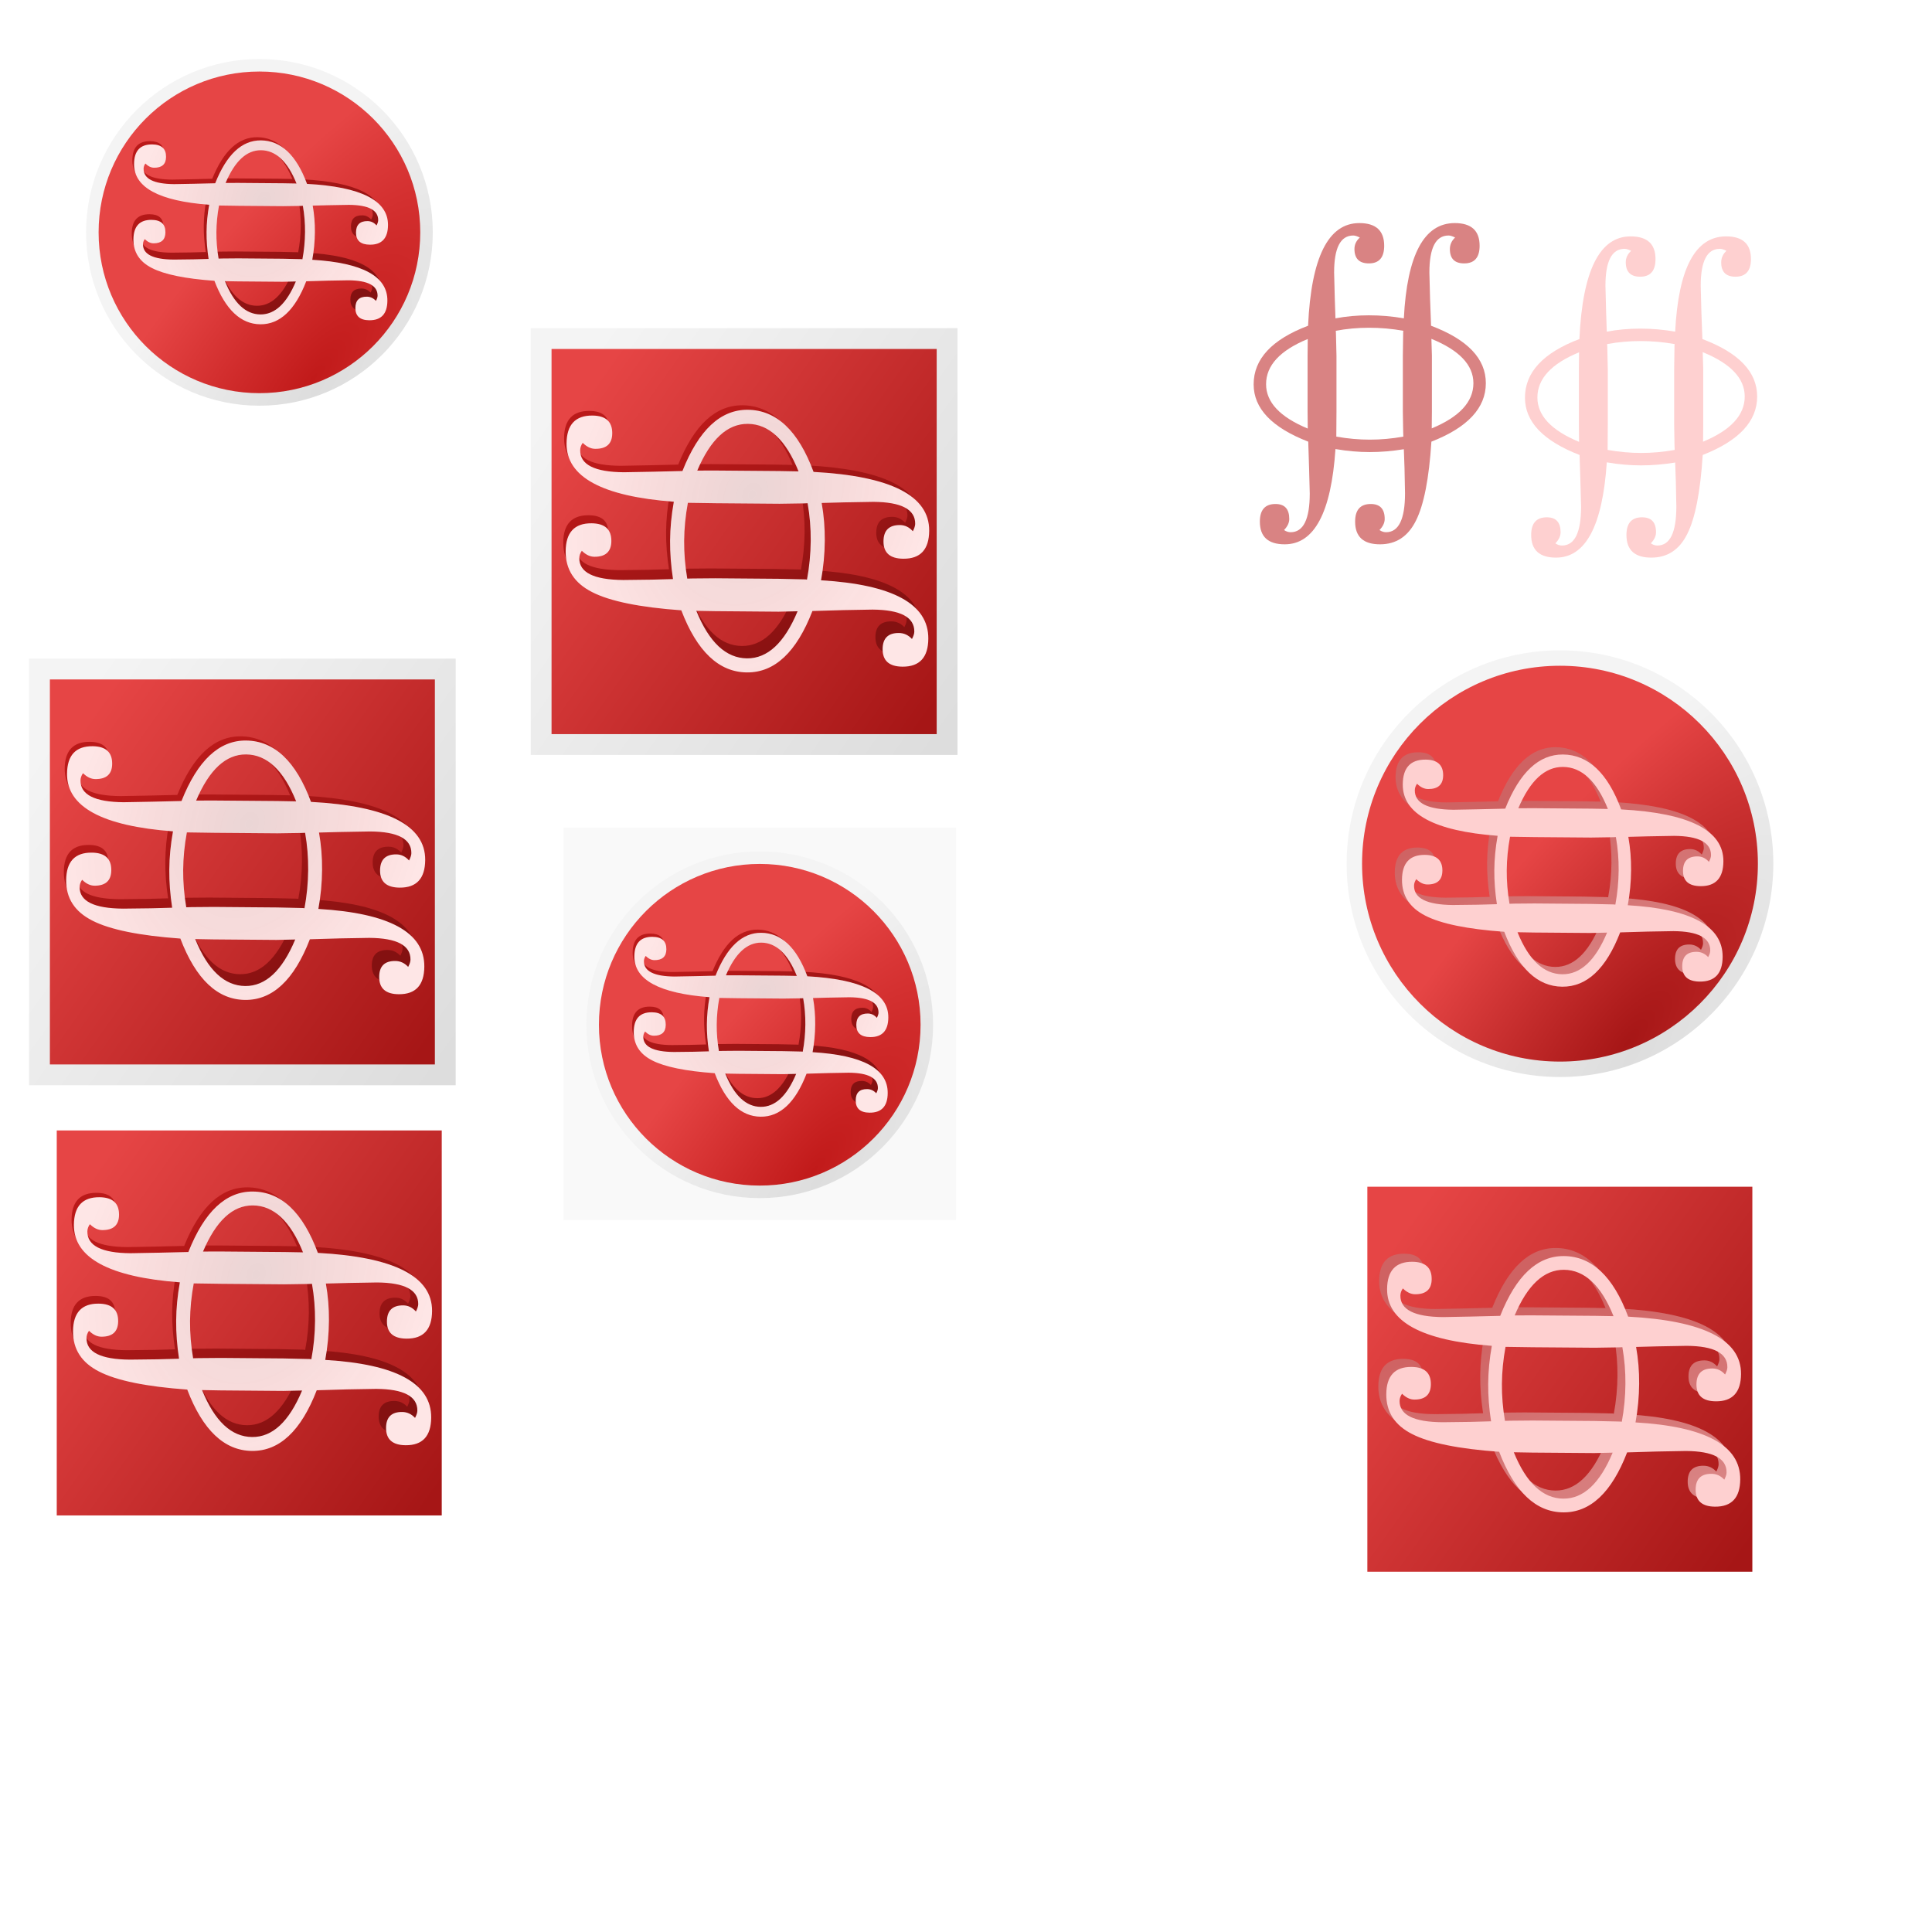 <?xml version="1.0" encoding="UTF-8" standalone="no"?>
<!-- Created with Inkscape (http://www.inkscape.org/) -->

<svg
   xmlns:dc="http://purl.org/dc/elements/1.1/"
   xmlns:cc="http://creativecommons.org/ns#"
   xmlns:rdf="http://www.w3.org/1999/02/22-rdf-syntax-ns#"
   xmlns:svg="http://www.w3.org/2000/svg"
   xmlns="http://www.w3.org/2000/svg"
   xmlns:xlink="http://www.w3.org/1999/xlink"
   xmlns:sodipodi="http://sodipodi.sourceforge.net/DTD/sodipodi-0.dtd"
   xmlns:inkscape="http://www.inkscape.org/namespaces/inkscape"
   width="300mm"
   height="300mm"
   viewBox="0 0 1062.992 1062.992"
   id="svg2"
   version="1.1"
   inkscape:version="0.91 r13725"
   sodipodi:docname="icons.svg">
  <defs
     id="defs4">
    <linearGradient
       id="linearGradient4459"
       inkscape:collect="always">
      <stop
         id="stop4461"
         offset="0"
         style="stop-color:#c11a1a;stop-opacity:1" />
      <stop
         id="stop4463"
         offset="1"
         style="stop-color:#e64545;stop-opacity:1" />
    </linearGradient>
    <linearGradient
       inkscape:collect="always"
       id="linearGradient4319">
      <stop
         style="stop-color:#4e4e4e;stop-opacity:0.114"
         offset="0"
         id="stop4321" />
      <stop
         style="stop-color:#af0707;stop-opacity:0"
         offset="1"
         id="stop4323" />
    </linearGradient>
    <linearGradient
       id="linearGradient4275"
       inkscape:collect="always">
      <stop
         id="stop4277"
         offset="0"
         style="stop-color:#841111;stop-opacity:1" />
      <stop
         id="stop4279"
         offset="1"
         style="stop-color:#ba1919;stop-opacity:1" />
    </linearGradient>
    <linearGradient
       inkscape:collect="always"
       id="linearGradient4328">
      <stop
         style="stop-color:#d98383;stop-opacity:1;"
         offset="0"
         id="stop4330" />
      <stop
         style="stop-color:#cf6262;stop-opacity:1"
         offset="1"
         id="stop4332" />
    </linearGradient>
    <linearGradient
       id="Gray_BG"
       inkscape:collect="always">
      <stop
         id="stop4284"
         offset="0"
         style="stop-color:#dddddd;stop-opacity:1" />
      <stop
         id="stop4286"
         offset="1"
         style="stop-color:#f4f4f4;stop-opacity:1" />
    </linearGradient>
    <linearGradient
       inkscape:collect="always"
       id="linearGradient4288">
      <stop
         style="stop-color:#a61616;stop-opacity:1"
         offset="0"
         id="stop4268" />
      <stop
         style="stop-color:#e64545;stop-opacity:1"
         offset="1"
         id="stop4270" />
    </linearGradient>
    <inkscape:perspective
       sodipodi:type="inkscape:persp3d"
       inkscape:vp_x="0 : 531.49605 : 1"
       inkscape:vp_y="0 : 1000 : 0"
       inkscape:vp_z="1062.9921 : 531.49605 : 1"
       inkscape:persp3d-origin="531.49605 : 354.3307 : 1"
       id="perspective4163" />
    <radialGradient
       inkscape:collect="always"
       xlink:href="#Gray_BG"
       id="radialGradient4276"
       cx="807.752"
       cy="442.331"
       fx="807.752"
       fy="442.331"
       r="117.38"
       gradientUnits="userSpaceOnUse"
       gradientTransform="matrix(1.759,-2.193,0.78,0.626,-951.311,2020.706)" />
    <radialGradient
       inkscape:collect="always"
       xlink:href="#linearGradient4288"
       id="radialGradient4280"
       gradientUnits="userSpaceOnUse"
       gradientTransform="matrix(1.632,-2.034,0.724,0.581,-826.518,1905.008)"
       cx="807.752"
       cy="442.331"
       fx="807.752"
       fy="442.331"
       r="117.38" />
    <filter
       inkscape:collect="always"
       style="color-interpolation-filters:sRGB"
       id="filter4284"
       x="-0.014"
       width="1.029"
       y="-0.01"
       height="1.021">
      <feGaussianBlur
         inkscape:collect="always"
         stdDeviation="0.761"
         id="feGaussianBlur4286" />
    </filter>
    <linearGradient
       inkscape:collect="always"
       xlink:href="#linearGradient4328"
       id="linearGradient4334"
       x1="844.273"
       y1="389.469"
       x2="736.875"
       y2="432.931"
       gradientUnits="userSpaceOnUse" />
    <linearGradient
       inkscape:collect="always"
       xlink:href="#Gray_BG"
       id="linearGradient4394"
       x1="238.815"
       y1="517.363"
       x2="46.696"
       y2="381.278"
       gradientUnits="userSpaceOnUse" />
    <linearGradient
       inkscape:collect="always"
       xlink:href="#linearGradient4288"
       id="linearGradient4398"
       gradientUnits="userSpaceOnUse"
       x1="238.815"
       y1="517.363"
       x2="46.696"
       y2="381.278"
       gradientTransform="matrix(0.902,0,0,0.902,12.364,44.483)" />
    <linearGradient
       inkscape:collect="always"
       xlink:href="#linearGradient4288"
       id="linearGradient4431"
       gradientUnits="userSpaceOnUse"
       gradientTransform="matrix(0.902,0,0,0.902,12.364,44.483)"
       x1="238.815"
       y1="517.363"
       x2="46.696"
       y2="381.278" />
    <linearGradient
       inkscape:collect="always"
       xlink:href="#linearGradient4328"
       id="linearGradient4433"
       gradientUnits="userSpaceOnUse"
       x1="844.273"
       y1="389.469"
       x2="736.875"
       y2="432.931" />
    <filter
       inkscape:collect="always"
       style="color-interpolation-filters:sRGB"
       id="filter4309"
       x="-0.051"
       width="1.102"
       y="-0.073"
       height="1.146">
      <feGaussianBlur
         inkscape:collect="always"
         stdDeviation="3.812"
         id="feGaussianBlur4311" />
    </filter>
    <linearGradient
       inkscape:collect="always"
       xlink:href="#linearGradient4275"
       id="linearGradient4384"
       gradientUnits="userSpaceOnUse"
       x1="842.377"
       y1="393.903"
       x2="728.757"
       y2="458.701" />
    <radialGradient
       inkscape:collect="always"
       xlink:href="#linearGradient4319"
       id="radialGradient4386"
       gradientUnits="userSpaceOnUse"
       gradientTransform="matrix(-0.505,1.18,-0.906,-0.388,1196.297,-292.273)"
       cx="774.328"
       cy="455.295"
       fx="774.328"
       fy="455.295"
       r="63.876" />
    <linearGradient
       inkscape:collect="always"
       xlink:href="#linearGradient4288"
       id="linearGradient4426"
       gradientUnits="userSpaceOnUse"
       gradientTransform="matrix(0.902,0,0,0.902,12.364,44.483)"
       x1="238.815"
       y1="517.363"
       x2="46.696"
       y2="381.278" />
    <linearGradient
       inkscape:collect="always"
       xlink:href="#linearGradient4275"
       id="linearGradient4428"
       gradientUnits="userSpaceOnUse"
       x1="842.377"
       y1="393.903"
       x2="728.757"
       y2="458.701" />
    <radialGradient
       inkscape:collect="always"
       xlink:href="#linearGradient4319"
       id="radialGradient4430"
       gradientUnits="userSpaceOnUse"
       gradientTransform="matrix(-0.505,1.18,-0.906,-0.388,1196.297,-292.273)"
       cx="774.328"
       cy="455.295"
       fx="774.328"
       fy="455.295"
       r="63.876" />
    <radialGradient
       inkscape:collect="always"
       xlink:href="#Gray_BG"
       id="radialGradient4444"
       gradientUnits="userSpaceOnUse"
       gradientTransform="matrix(1.429,-1.782,0.634,0.508,-1559.501,2013.738)"
       cx="807.752"
       cy="442.331"
       fx="807.752"
       fy="442.331"
       r="117.38" />
    <radialGradient
       inkscape:collect="always"
       xlink:href="#linearGradient4459"
       id="radialGradient4446"
       gradientUnits="userSpaceOnUse"
       gradientTransform="matrix(1.326,-1.653,0.588,0.472,-1458.098,1919.724)"
       cx="807.752"
       cy="442.331"
       fx="807.752"
       fy="442.331"
       r="117.38" />
    <linearGradient
       inkscape:collect="always"
       xlink:href="#linearGradient4275"
       id="linearGradient4448"
       gradientUnits="userSpaceOnUse"
       x1="842.377"
       y1="393.903"
       x2="728.757"
       y2="458.701" />
    <radialGradient
       inkscape:collect="always"
       xlink:href="#linearGradient4319"
       id="radialGradient4450"
       gradientUnits="userSpaceOnUse"
       gradientTransform="matrix(-0.543,1.27,-0.975,-0.417,710.167,-98.243)"
       cx="774.328"
       cy="455.295"
       fx="774.328"
       fy="455.295"
       r="63.876" />
    <radialGradient
       inkscape:collect="always"
       xlink:href="#Gray_BG"
       id="radialGradient4484"
       gradientUnits="userSpaceOnUse"
       gradientTransform="matrix(1.429,-1.782,0.634,0.508,-1559.501,2013.738)"
       cx="807.752"
       cy="442.331"
       fx="807.752"
       fy="442.331"
       r="117.38" />
    <radialGradient
       inkscape:collect="always"
       xlink:href="#linearGradient4459"
       id="radialGradient4486"
       gradientUnits="userSpaceOnUse"
       gradientTransform="matrix(1.326,-1.653,0.588,0.472,-1458.098,1919.724)"
       cx="807.752"
       cy="442.331"
       fx="807.752"
       fy="442.331"
       r="117.38" />
    <linearGradient
       inkscape:collect="always"
       xlink:href="#linearGradient4275"
       id="linearGradient4488"
       gradientUnits="userSpaceOnUse"
       x1="842.377"
       y1="393.903"
       x2="728.757"
       y2="458.701" />
    <radialGradient
       inkscape:collect="always"
       xlink:href="#linearGradient4319"
       id="radialGradient4490"
       gradientUnits="userSpaceOnUse"
       gradientTransform="matrix(-0.543,1.27,-0.975,-0.417,710.167,-98.243)"
       cx="774.328"
       cy="455.295"
       fx="774.328"
       fy="455.295"
       r="63.876" />
    <linearGradient
       inkscape:collect="always"
       xlink:href="#Gray_BG"
       id="linearGradient3687"
       gradientUnits="userSpaceOnUse"
       x1="238.815"
       y1="517.363"
       x2="46.696"
       y2="381.278"
       gradientTransform="matrix(1.205,0,0,1.205,256.627,-262.355)" />
    <linearGradient
       inkscape:collect="always"
       xlink:href="#linearGradient4288"
       id="linearGradient3689"
       gradientUnits="userSpaceOnUse"
       gradientTransform="matrix(1.088,0,0,1.088,271.532,-208.732)"
       x1="238.815"
       y1="517.363"
       x2="46.696"
       y2="381.278" />
    <linearGradient
       inkscape:collect="always"
       xlink:href="#linearGradient4275"
       id="linearGradient3711"
       gradientUnits="userSpaceOnUse"
       x1="842.377"
       y1="393.903"
       x2="728.757"
       y2="458.701" />
    <radialGradient
       inkscape:collect="always"
       xlink:href="#linearGradient4319"
       id="radialGradient3713"
       gradientUnits="userSpaceOnUse"
       gradientTransform="matrix(-0.543,1.27,-0.975,-0.417,710.167,-98.243)"
       cx="774.328"
       cy="455.295"
       fx="774.328"
       fy="455.295"
       r="63.876" />
  </defs>
  <sodipodi:namedview
     id="base"
     pagecolor="#ffffff"
     bordercolor="#666666"
     borderopacity="1.0"
     inkscape:pageopacity="0.0"
     inkscape:pageshadow="2"
     inkscape:zoom="0.61242222"
     inkscape:cx="354.50136"
     inkscape:cy="553.38725"
     inkscape:document-units="px"
     inkscape:current-layer="layer1"
     showgrid="false"
     borderlayer="false"
     inkscape:window-width="1440"
     inkscape:window-height="771"
     inkscape:window-x="0"
     inkscape:window-y="1"
     inkscape:window-maximized="1" />
  <g
     inkscape:label="Layer 1"
     inkscape:groupmode="layer"
     id="layer1"
     transform="translate(0,10.63)">
    <path
       d="m 787.745,225.072 q 22.925,-9.521 22.925,-24.866 0,-14.975 -23.11,-24.404 l 0.277,9.244 0,30.875 -0.092,9.152 z m -0.185,7.303 q -1.941,30.413 -8.504,43.447 -6.471,13.034 -19.782,13.034 -13.681,0 -13.681,-12.479 0,-9.706 8.597,-9.706 7.673,0 7.673,8.227 0,3.143 -2.866,6.101 1.756,1.202 3.605,1.202 10.446,0 10.446,-21.446 l -0.277,-13.774 -0.37,-10.446 q -9.706,1.571 -18.765,1.571 -9.152,0 -18.858,-1.664 -3.513,52.413 -27.917,52.413 -13.681,0 -13.681,-12.479 0,-9.706 8.597,-9.706 7.58,0 7.58,8.227 0,3.143 -2.866,6.101 1.756,1.202 3.605,1.202 10.538,0 10.538,-21.354 l -0.37,-13.866 -0.462,-14.605 q -30.043,-11.647 -30.043,-31.522 0,-20.891 29.95,-32.261 2.588,-56.481 28.194,-56.481 13.681,0 13.681,12.479 0,9.706 -8.412,9.706 -7.95,0 -7.95,-7.95 0,-3.605 2.958,-6.286 -2.219,-1.109 -3.605,-1.109 -10.538,0 -10.538,20.337 l 0.37,14.421 0.37,10.815 q 8.874,-1.664 18.396,-1.664 9.706,0 19.227,1.664 2.681,-52.413 28.009,-52.413 13.681,0 13.681,12.479 0,9.706 -8.504,9.706 -7.857,0 -7.857,-7.857 0,-3.698 2.866,-6.378 -2.126,-1.109 -3.605,-1.109 -10.538,0 -10.538,20.337 l 0.37,14.421 0.555,14.883 q 30.135,11.37 30.135,31.614 0,20.429 -29.95,32.169 z m -15.437,-2.773 -0.092,-2.588 -0.185,-11.093 0,-30.875 0.185,-12.942 0.092,-0.74 q -9.336,-1.664 -18.858,-1.664 -9.336,0 -18.303,1.664 l 0.092,1.756 0.277,11.925 0,30.875 -0.092,13.681 q 9.429,1.664 18.488,1.664 9.059,0 18.396,-1.664 z m -52.598,-4.437 -0.092,-9.244 0,-30.875 0.092,-9.152 q -22.925,9.429 -22.925,24.866 0,14.883 22.925,24.404 z"
       style="font-style:normal;font-weight:normal;font-size:medium;line-height:125%;font-family:sans-serif;letter-spacing:0px;word-spacing:0px;fill:#d98383;fill-opacity:1;stroke:none;stroke-width:1px;stroke-linecap:butt;stroke-linejoin:miter;stroke-opacity:1;filter:url(#filter4284)"
       id="path4292"
       inkscape:connector-curvature="0" />
    <path
       inkscape:connector-curvature="0"
       id="path4294"
       style="font-style:normal;font-weight:normal;font-size:medium;line-height:125%;font-family:sans-serif;letter-spacing:0px;word-spacing:0px;fill:#fed0d0;fill-opacity:1;stroke:none;stroke-width:1px;stroke-linecap:butt;stroke-linejoin:miter;stroke-opacity:1"
       d="m 937.028,232.393 q 22.925,-9.521 22.925,-24.866 0,-14.975 -23.11,-24.404 l 0.277,9.244 0,30.875 -0.092,9.152 z m -0.185,7.303 q -1.941,30.413 -8.504,43.447 -6.471,13.034 -19.782,13.034 -13.681,0 -13.681,-12.479 0,-9.706 8.597,-9.706 7.673,0 7.673,8.227 0,3.143 -2.866,6.101 1.756,1.202 3.605,1.202 10.446,0 10.446,-21.446 l -0.277,-13.774 -0.37,-10.446 q -9.706,1.571 -18.765,1.571 -9.152,0 -18.858,-1.664 -3.513,52.413 -27.917,52.413 -13.681,0 -13.681,-12.479 0,-9.706 8.597,-9.706 7.58,0 7.58,8.227 0,3.143 -2.866,6.101 1.756,1.202 3.605,1.202 10.538,0 10.538,-21.354 l -0.37,-13.866 -0.462,-14.605 q -30.043,-11.647 -30.043,-31.522 0,-20.891 29.95,-32.261 2.588,-56.481 28.194,-56.481 13.681,0 13.681,12.479 0,9.706 -8.412,9.706 -7.95,0 -7.95,-7.95 0,-3.605 2.958,-6.286 -2.219,-1.109 -3.605,-1.109 -10.538,0 -10.538,20.337 l 0.37,14.421 0.37,10.815 q 8.874,-1.664 18.396,-1.664 9.706,0 19.227,1.664 2.681,-52.413 28.009,-52.413 13.681,0 13.681,12.479 0,9.706 -8.504,9.706 -7.857,0 -7.857,-7.857 0,-3.698 2.866,-6.378 -2.126,-1.109 -3.605,-1.109 -10.538,0 -10.538,20.337 l 0.37,14.421 0.555,14.883 q 30.135,11.37 30.135,31.614 0,20.429 -29.95,32.169 z m -15.437,-2.773 -0.092,-2.588 -0.185,-11.093 0,-30.875 0.185,-12.942 0.092,-0.74 q -9.336,-1.664 -18.858,-1.664 -9.336,0 -18.303,1.664 l 0.092,1.756 0.277,11.925 0,30.875 -0.092,13.681 q 9.429,1.664 18.488,1.664 9.059,0 18.396,-1.664 z m -52.598,-4.437 -0.092,-9.244 0,-30.875 0.092,-9.152 q -22.925,9.429 -22.925,24.866 0,14.883 22.925,24.404 z" />
    <g
       id="g4336"
       transform="translate(83.315,44.357)">
      <circle
         r="117.38"
         cy="420.209"
         cx="774.989"
         id="path4254"
         style="fill:url(#radialGradient4276);fill-opacity:1;stroke:#5930fb;stroke-width:0;stroke-linecap:round;stroke-linejoin:miter;stroke-miterlimit:4;stroke-dasharray:none;stroke-opacity:1" />
      <circle
         style="fill:url(#radialGradient4280);fill-opacity:1;stroke:#5930fb;stroke-width:0;stroke-linecap:round;stroke-linejoin:miter;stroke-miterlimit:4;stroke-dasharray:none;stroke-opacity:1"
         id="circle4278"
         cx="774.989"
         cy="420.209"
         r="108.894" />
      <g
         transform="matrix(-0.008,1,-1,-0.008,1200.893,-351.029)"
         id="g4300">
        <path
           d="m 808.5,446.77 q 22.925,-9.521 22.925,-24.866 0,-14.975 -23.11,-24.404 l 0.277,9.244 0,30.875 -0.092,9.152 z m -0.185,7.303 q -1.941,30.413 -8.504,43.447 -6.471,13.034 -19.782,13.034 -13.681,0 -13.681,-12.479 0,-9.706 8.597,-9.706 7.673,0 7.673,8.227 0,3.143 -2.866,6.101 1.756,1.202 3.605,1.202 10.446,0 10.446,-21.446 l -0.277,-13.774 -0.37,-10.446 q -9.706,1.571 -18.765,1.571 -9.152,0 -18.858,-1.664 -3.513,52.413 -27.917,52.413 -13.681,0 -13.681,-12.479 0,-9.706 8.597,-9.706 7.58,0 7.58,8.227 0,3.143 -2.866,6.101 1.756,1.202 3.605,1.202 10.538,0 10.538,-21.354 l -0.37,-13.866 -0.462,-14.605 q -30.043,-11.647 -30.043,-31.522 0,-20.891 29.95,-32.261 2.588,-56.481 28.194,-56.481 13.681,0 13.681,12.479 0,9.706 -8.412,9.706 -7.95,0 -7.95,-7.95 0,-3.605 2.958,-6.286 -2.219,-1.109 -3.605,-1.109 -10.538,0 -10.538,20.337 l 0.37,14.421 0.37,10.815 q 8.874,-1.664 18.396,-1.664 9.706,0 19.227,1.664 2.681,-52.413 28.009,-52.413 13.681,0 13.681,12.479 0,9.706 -8.504,9.706 -7.857,0 -7.857,-7.857 0,-3.698 2.866,-6.378 -2.126,-1.109 -3.605,-1.109 -10.538,0 -10.538,20.337 l 0.37,14.421 0.555,14.883 q 30.135,11.37 30.135,31.614 0,20.429 -29.95,32.169 z m -15.437,-2.773 -0.092,-2.588 -0.185,-11.093 0,-30.875 0.185,-12.942 0.092,-0.74 q -9.336,-1.664 -18.858,-1.664 -9.336,0 -18.303,1.664 l 0.092,1.756 0.277,11.925 0,30.875 -0.092,13.681 q 9.429,1.664 18.488,1.664 9.059,0 18.396,-1.664 z m -52.598,-4.437 -0.092,-9.244 0,-30.875 0.092,-9.152 q -22.925,9.429 -22.925,24.866 0,14.883 22.925,24.404 z"
           style="font-style:normal;font-weight:normal;font-size:medium;line-height:125%;font-family:sans-serif;letter-spacing:0px;word-spacing:0px;fill:url(#linearGradient4334);fill-opacity:1;stroke:none;stroke-width:1px;stroke-linecap:butt;stroke-linejoin:miter;stroke-opacity:1;filter:url(#filter4284)"
           id="path4302"
           inkscape:connector-curvature="0" />
        <path
           inkscape:connector-curvature="0"
           id="path4304"
           style="font-style:normal;font-weight:normal;font-size:medium;line-height:125%;font-family:sans-serif;letter-spacing:0px;word-spacing:0px;fill:#fed0d0;fill-opacity:1;stroke:none;stroke-width:1px;stroke-linecap:butt;stroke-linejoin:miter;stroke-opacity:1"
           d="m 812.5,442.77 q 22.925,-9.521 22.925,-24.866 0,-14.975 -23.11,-24.404 l 0.277,9.244 0,30.875 -0.092,9.152 z m -0.185,7.303 q -1.941,30.413 -8.504,43.447 -6.471,13.034 -19.782,13.034 -13.681,0 -13.681,-12.479 0,-9.706 8.597,-9.706 7.673,0 7.673,8.227 0,3.143 -2.866,6.101 1.756,1.202 3.605,1.202 10.446,0 10.446,-21.446 l -0.277,-13.774 -0.37,-10.446 q -9.706,1.571 -18.765,1.571 -9.152,0 -18.858,-1.664 -3.513,52.413 -27.917,52.413 -13.681,0 -13.681,-12.479 0,-9.706 8.597,-9.706 7.58,0 7.58,8.227 0,3.143 -2.866,6.101 1.756,1.202 3.605,1.202 10.538,0 10.538,-21.354 l -0.37,-13.866 -0.462,-14.605 q -30.043,-11.647 -30.043,-31.522 0,-20.891 29.95,-32.261 2.588,-56.481 28.194,-56.481 13.681,0 13.681,12.479 0,9.706 -8.412,9.706 -7.95,0 -7.95,-7.95 0,-3.605 2.958,-6.286 -2.219,-1.109 -3.605,-1.109 -10.538,0 -10.538,20.337 l 0.37,14.421 0.37,10.815 q 8.874,-1.664 18.396,-1.664 9.706,0 19.227,1.664 2.681,-52.413 28.009,-52.413 13.681,0 13.681,12.479 0,9.706 -8.504,9.706 -7.857,0 -7.857,-7.857 0,-3.698 2.866,-6.378 -2.126,-1.109 -3.605,-1.109 -10.538,0 -10.538,20.337 l 0.37,14.421 0.555,14.883 q 30.135,11.37 30.135,31.614 0,20.429 -29.95,32.169 z m -15.437,-2.773 -0.092,-2.588 -0.185,-11.093 0,-30.875 0.185,-12.942 0.092,-0.74 q -9.336,-1.664 -18.858,-1.664 -9.336,0 -18.303,1.664 l 0.092,1.756 0.277,11.925 0,30.875 -0.092,13.681 q 9.429,1.664 18.488,1.664 9.059,0 18.396,-1.664 z m -52.598,-4.437 -0.092,-9.244 0,-30.875 0.092,-9.152 q -22.925,9.429 -22.925,24.866 0,14.883 22.925,24.404 z" />
      </g>
    </g>
    <g
       inkscape:export-ydpi="108.72731"
       inkscape:export-xdpi="108.72731"
       inkscape:export-filename="/Users/mark/Inkscape/JavaSim/flat_icon.png"
       transform="matrix(1.205,0,0,1.205,705.505,198.746)"
       id="g4417">
      <rect
         y="368.098"
         x="38.853"
         height="175.786"
         width="175.786"
         id="rect4421"
         style="fill:url(#linearGradient4431);fill-opacity:1" />
      <g
         transform="matrix(-0.007,0.916,-0.916,-0.007,516.988,-251.801)"
         id="g4423">
        <path
           d="m 808.5,446.77 q 22.925,-9.521 22.925,-24.866 0,-14.975 -23.11,-24.404 l 0.277,9.244 0,30.875 -0.092,9.152 z m -0.185,7.303 q -1.941,30.413 -8.504,43.447 -6.471,13.034 -19.782,13.034 -13.681,0 -13.681,-12.479 0,-9.706 8.597,-9.706 7.673,0 7.673,8.227 0,3.143 -2.866,6.101 1.756,1.202 3.605,1.202 10.446,0 10.446,-21.446 l -0.277,-13.774 -0.37,-10.446 q -9.706,1.571 -18.765,1.571 -9.152,0 -18.858,-1.664 -3.513,52.413 -27.917,52.413 -13.681,0 -13.681,-12.479 0,-9.706 8.597,-9.706 7.58,0 7.58,8.227 0,3.143 -2.866,6.101 1.756,1.202 3.605,1.202 10.538,0 10.538,-21.354 l -0.37,-13.866 -0.462,-14.605 q -30.043,-11.647 -30.043,-31.522 0,-20.891 29.95,-32.261 2.588,-56.481 28.194,-56.481 13.681,0 13.681,12.479 0,9.706 -8.412,9.706 -7.95,0 -7.95,-7.95 0,-3.605 2.958,-6.286 -2.219,-1.109 -3.605,-1.109 -10.538,0 -10.538,20.337 l 0.37,14.421 0.37,10.815 q 8.874,-1.664 18.396,-1.664 9.706,0 19.227,1.664 2.681,-52.413 28.009,-52.413 13.681,0 13.681,12.479 0,9.706 -8.504,9.706 -7.857,0 -7.857,-7.857 0,-3.698 2.866,-6.378 -2.126,-1.109 -3.605,-1.109 -10.538,0 -10.538,20.337 l 0.37,14.421 0.555,14.883 q 30.135,11.37 30.135,31.614 0,20.429 -29.95,32.169 z m -15.437,-2.773 -0.092,-2.588 -0.185,-11.093 0,-30.875 0.185,-12.942 0.092,-0.74 q -9.336,-1.664 -18.858,-1.664 -9.336,0 -18.303,1.664 l 0.092,1.756 0.277,11.925 0,30.875 -0.092,13.681 q 9.429,1.664 18.488,1.664 9.059,0 18.396,-1.664 z m -52.598,-4.437 -0.092,-9.244 0,-30.875 0.092,-9.152 q -22.925,9.429 -22.925,24.866 0,14.883 22.925,24.404 z"
           style="font-style:normal;font-weight:normal;font-size:medium;line-height:125%;font-family:sans-serif;letter-spacing:0px;word-spacing:0px;fill:url(#linearGradient4433);fill-opacity:1;stroke:none;stroke-width:1px;stroke-linecap:butt;stroke-linejoin:miter;stroke-opacity:1;filter:url(#filter4284)"
           id="path4425"
           inkscape:connector-curvature="0" />
        <path
           inkscape:connector-curvature="0"
           id="path4427"
           style="font-style:normal;font-weight:normal;font-size:medium;line-height:125%;font-family:sans-serif;letter-spacing:0px;word-spacing:0px;fill:#fed0d0;fill-opacity:1;stroke:none;stroke-width:1px;stroke-linecap:butt;stroke-linejoin:miter;stroke-opacity:1"
           d="m 812.5,442.77 q 22.925,-9.521 22.925,-24.866 0,-14.975 -23.11,-24.404 l 0.277,9.244 0,30.875 -0.092,9.152 z m -0.185,7.303 q -1.941,30.413 -8.504,43.447 -6.471,13.034 -19.782,13.034 -13.681,0 -13.681,-12.479 0,-9.706 8.597,-9.706 7.673,0 7.673,8.227 0,3.143 -2.866,6.101 1.756,1.202 3.605,1.202 10.446,0 10.446,-21.446 l -0.277,-13.774 -0.37,-10.446 q -9.706,1.571 -18.765,1.571 -9.152,0 -18.858,-1.664 -3.513,52.413 -27.917,52.413 -13.681,0 -13.681,-12.479 0,-9.706 8.597,-9.706 7.58,0 7.58,8.227 0,3.143 -2.866,6.101 1.756,1.202 3.605,1.202 10.538,0 10.538,-21.354 l -0.37,-13.866 -0.462,-14.605 q -30.043,-11.647 -30.043,-31.522 0,-20.891 29.95,-32.261 2.588,-56.481 28.194,-56.481 13.681,0 13.681,12.479 0,9.706 -8.412,9.706 -7.95,0 -7.95,-7.95 0,-3.605 2.958,-6.286 -2.219,-1.109 -3.605,-1.109 -10.538,0 -10.538,20.337 l 0.37,14.421 0.37,10.815 q 8.874,-1.664 18.396,-1.664 9.706,0 19.227,1.664 2.681,-52.413 28.009,-52.413 13.681,0 13.681,12.479 0,9.706 -8.504,9.706 -7.857,0 -7.857,-7.857 0,-3.698 2.866,-6.378 -2.126,-1.109 -3.605,-1.109 -10.538,0 -10.538,20.337 l 0.37,14.421 0.555,14.883 q 30.135,11.37 30.135,31.614 0,20.429 -29.95,32.169 z m -15.437,-2.773 -0.092,-2.588 -0.185,-11.093 0,-30.875 0.185,-12.942 0.092,-0.74 q -9.336,-1.664 -18.858,-1.664 -9.336,0 -18.303,1.664 l 0.092,1.756 0.277,11.925 0,30.875 -0.092,13.681 q 9.429,1.664 18.488,1.664 9.059,0 18.396,-1.664 z m -52.598,-4.437 -0.092,-9.244 0,-30.875 0.092,-9.152 q -22.925,9.429 -22.925,24.866 0,14.883 22.925,24.404 z" />
      </g>
    </g>
    <g
       id="g4396">
      <g
         inkscape:export-ydpi="6.132544"
         inkscape:export-xdpi="6.132544"
         inkscape:export-filename="/Users/mark/Inkscape/JavaSim/icon_square/icon16.png"
         transform="matrix(1.205,0,0,1.205,-19.373,-80.355)"
         id="g4410">
        <rect
           style="fill:url(#linearGradient4394);fill-opacity:1"
           id="rect4384"
           width="194.788"
           height="194.788"
           x="29.352"
           y="358.597" />
        <rect
           y="368.098"
           x="38.853"
           height="175.786"
           width="175.786"
           id="rect4396"
           style="fill:url(#linearGradient4398);fill-opacity:1" />
        <g
           transform="matrix(-0.007,0.916,-0.916,-0.007,516.988,-251.801)"
           id="g4402" />
      </g>
      <g
         transform="matrix(1.518,0,0,1.518,-459.155,-232.585)"
         id="g4376">
        <path
           inkscape:connector-curvature="0"
           id="path4378"
           style="font-style:normal;font-weight:normal;font-size:medium;line-height:125%;font-family:sans-serif;letter-spacing:0px;word-spacing:0px;fill:url(#linearGradient4384);fill-opacity:1;stroke:none;stroke-width:1px;stroke-linecap:butt;stroke-linejoin:miter;stroke-opacity:1;filter:url(#filter4309)"
           d="m 808.5,446.77 q 22.925,-9.521 22.925,-24.866 0,-14.975 -23.11,-24.404 l 0.277,9.244 0,30.875 -0.092,9.152 z m -0.185,7.303 q -1.941,30.413 -8.504,43.447 -6.471,13.034 -19.782,13.034 -13.681,0 -13.681,-12.479 0,-9.706 8.597,-9.706 7.673,0 7.673,8.227 0,3.143 -2.866,6.101 1.756,1.202 3.605,1.202 10.446,0 10.446,-21.446 l -0.277,-13.774 -0.37,-10.446 q -9.706,1.571 -18.765,1.571 -9.152,0 -18.858,-1.664 -3.513,52.413 -27.917,52.413 -13.681,0 -13.681,-12.479 0,-9.706 8.597,-9.706 7.58,0 7.58,8.227 0,3.143 -2.866,6.101 1.756,1.202 3.605,1.202 10.538,0 10.538,-21.354 l -0.37,-13.866 -0.462,-14.605 q -30.043,-11.647 -30.043,-31.522 0,-20.891 29.95,-32.261 2.588,-56.481 28.194,-56.481 13.681,0 13.681,12.479 0,9.706 -8.412,9.706 -7.95,0 -7.95,-7.95 0,-3.605 2.958,-6.286 -2.219,-1.109 -3.605,-1.109 -10.538,0 -10.538,20.337 l 0.37,14.421 0.37,10.815 q 8.874,-1.664 18.396,-1.664 9.706,0 19.227,1.664 2.681,-52.413 28.009,-52.413 13.681,0 13.681,12.479 0,9.706 -8.504,9.706 -7.857,0 -7.857,-7.857 0,-3.698 2.866,-6.378 -2.126,-1.109 -3.605,-1.109 -10.538,0 -10.538,20.337 l 0.37,14.421 0.555,14.883 q 30.135,11.37 30.135,31.614 0,20.429 -29.95,32.169 z m -15.437,-2.773 -0.092,-2.588 -0.185,-11.093 0,-30.875 0.185,-12.942 0.092,-0.74 q -9.336,-1.664 -18.858,-1.664 -9.336,0 -18.303,1.664 l 0.092,1.756 0.277,11.925 0,30.875 -0.092,13.681 q 9.429,1.664 18.488,1.664 9.059,0 18.396,-1.664 z m -52.598,-4.437 -0.092,-9.244 0,-30.875 0.092,-9.152 q -22.925,9.429 -22.925,24.866 0,14.883 22.925,24.404 z"
           transform="matrix(-0.006,0.713,-0.724,-0.006,699.933,-90.953)" />
        <path
           d="m 373.219,486.582 q 6.869,16.927 18.161,17.019 11.02,0.09 18.097,-16.859 l -6.804,0.148 -22.72,-0.186 -6.734,-0.123 z m -5.373,-0.18 q -22.368,-1.611 -31.92,-6.519 -9.552,-4.84 -9.472,-14.636 0.082,-10.068 9.266,-9.993 7.143,0.058 7.091,6.385 -0.046,5.646 -6.1,5.597 -2.313,-0.019 -4.472,-2.145 -0.895,1.285 -0.906,2.646 -0.063,7.687 15.719,7.816 l 10.137,-0.121 7.689,-0.209 q -1.098,-7.152 -1.044,-13.818 0.055,-6.734 1.338,-13.867 -38.549,-2.9 -38.402,-20.858 0.082,-10.068 9.266,-9.993 7.143,0.058 7.091,6.385 -0.046,5.578 -6.1,5.529 -2.313,-0.019 -4.472,-2.145 -0.895,1.285 -0.906,2.646 -0.063,7.755 15.65,7.883 l 10.206,-0.189 10.751,-0.252 q 8.752,-22.038 23.377,-21.918 15.373,0.126 23.56,22.234 41.547,2.244 41.393,21.087 -0.082,10.068 -9.266,9.993 -7.143,-0.058 -7.092,-6.249 0.048,-5.85 5.898,-5.802 2.653,0.022 4.608,2.215 0.83,-1.626 0.838,-2.646 0.063,-7.755 -14.902,-7.877 l -10.614,0.185 -7.961,0.207 q 1.171,6.54 1.114,13.547 -0.058,7.143 -1.34,14.139 38.554,2.288 38.401,20.926 -0.082,10.068 -9.266,9.993 -7.143,-0.058 -7.091,-6.317 0.047,-5.782 5.829,-5.735 2.721,0.022 4.676,2.147 0.829,-1.558 0.838,-2.646 0.063,-7.755 -14.902,-7.877 l -10.614,0.185 -10.955,0.319 q -8.548,22.108 -23.445,21.986 -15.033,-0.123 -23.492,-22.233 z m 2.134,-11.343 1.905,-0.052 8.164,-0.069 22.72,0.186 9.522,0.214 0.544,0.072 q 1.281,-6.86 1.338,-13.867 0.056,-6.87 -1.114,-13.479 l -1.293,0.057 -8.777,0.132 -22.72,-0.186 -10.067,-0.15 q -1.281,6.928 -1.336,13.595 -0.054,6.666 1.114,13.547 z m 3.581,-38.679 6.803,-0.012 22.72,0.186 6.734,0.123 q -6.801,-16.927 -18.161,-17.019 -10.952,-0.089 -18.096,16.723 z"
           style="font-style:normal;font-weight:normal;font-size:medium;line-height:125%;font-family:sans-serif;letter-spacing:0px;word-spacing:0px;fill:#fee6e6;fill-opacity:1;stroke:none;stroke-width:1px;stroke-linecap:butt;stroke-linejoin:miter;stroke-opacity:1"
           id="path4380"
           inkscape:connector-curvature="0" />
        <path
           inkscape:connector-curvature="0"
           id="path4382"
           style="font-style:normal;font-weight:normal;font-size:medium;line-height:125%;font-family:sans-serif;letter-spacing:0px;word-spacing:0px;fill:url(#radialGradient4386);fill-opacity:1;stroke:none;stroke-width:1px;stroke-linecap:butt;stroke-linejoin:miter;stroke-opacity:1"
           d="m 373.219,486.582 q 6.869,16.927 18.161,17.019 11.02,0.09 18.097,-16.859 l -6.804,0.148 -22.72,-0.186 -6.734,-0.123 z m -5.373,-0.18 q -22.368,-1.611 -31.92,-6.519 -9.552,-4.84 -9.472,-14.636 0.082,-10.068 9.266,-9.993 7.143,0.058 7.091,6.385 -0.046,5.646 -6.1,5.597 -2.313,-0.019 -4.472,-2.145 -0.895,1.285 -0.906,2.646 -0.063,7.687 15.719,7.816 l 10.137,-0.121 7.689,-0.209 q -1.098,-7.152 -1.044,-13.818 0.055,-6.734 1.338,-13.867 -38.549,-2.9 -38.402,-20.858 0.082,-10.068 9.266,-9.993 7.143,0.058 7.091,6.385 -0.046,5.578 -6.1,5.529 -2.313,-0.019 -4.472,-2.145 -0.895,1.285 -0.906,2.646 -0.063,7.755 15.65,7.883 l 10.206,-0.189 10.751,-0.252 q 8.752,-22.038 23.377,-21.918 15.373,0.126 23.56,22.234 41.547,2.244 41.393,21.087 -0.082,10.068 -9.266,9.993 -7.143,-0.058 -7.092,-6.249 0.048,-5.85 5.898,-5.802 2.653,0.022 4.608,2.215 0.83,-1.626 0.838,-2.646 0.063,-7.755 -14.902,-7.877 l -10.614,0.185 -7.961,0.207 q 1.171,6.54 1.114,13.547 -0.058,7.143 -1.34,14.139 38.554,2.288 38.401,20.926 -0.082,10.068 -9.266,9.993 -7.143,-0.058 -7.091,-6.317 0.047,-5.782 5.829,-5.735 2.721,0.022 4.676,2.147 0.829,-1.558 0.838,-2.646 0.063,-7.755 -14.902,-7.877 l -10.614,0.185 -10.955,0.319 q -8.548,22.108 -23.445,21.986 -15.033,-0.123 -23.492,-22.233 z m 2.134,-11.343 1.905,-0.052 8.164,-0.069 22.72,0.186 9.522,0.214 0.544,0.072 q 1.281,-6.86 1.338,-13.867 0.056,-6.87 -1.114,-13.479 l -1.293,0.057 -8.777,0.132 -22.72,-0.186 -10.067,-0.15 q -1.281,6.928 -1.336,13.595 -0.054,6.666 1.114,13.547 z m 3.581,-38.679 6.803,-0.012 22.72,0.186 6.734,0.123 q -6.801,-16.927 -18.161,-17.019 -10.952,-0.089 -18.096,16.723 z" />
      </g>
    </g>
    <g
       id="g4406"
       transform="translate(3.78,248.142)">
      <g
         id="g4408"
         transform="matrix(1.205,0,0,1.205,-19.373,-80.355)"
         inkscape:export-filename="/Users/mark/Inkscape/JavaSim/icon_square/icon16.png"
         inkscape:export-xdpi="6.132544"
         inkscape:export-ydpi="6.132544">
        <rect
           style="fill:url(#linearGradient4426);fill-opacity:1"
           id="rect4412"
           width="175.786"
           height="175.786"
           x="38.853"
           y="368.098" />
        <g
           id="g4414"
           transform="matrix(-0.007,0.916,-0.916,-0.007,516.988,-251.801)" />
      </g>
      <g
         id="g4416"
         transform="matrix(1.518,0,0,1.518,-459.155,-232.585)">
        <path
           transform="matrix(-0.006,0.713,-0.724,-0.006,699.933,-90.953)"
           d="m 808.5,446.77 q 22.925,-9.521 22.925,-24.866 0,-14.975 -23.11,-24.404 l 0.277,9.244 0,30.875 -0.092,9.152 z m -0.185,7.303 q -1.941,30.413 -8.504,43.447 -6.471,13.034 -19.782,13.034 -13.681,0 -13.681,-12.479 0,-9.706 8.597,-9.706 7.673,0 7.673,8.227 0,3.143 -2.866,6.101 1.756,1.202 3.605,1.202 10.446,0 10.446,-21.446 l -0.277,-13.774 -0.37,-10.446 q -9.706,1.571 -18.765,1.571 -9.152,0 -18.858,-1.664 -3.513,52.413 -27.917,52.413 -13.681,0 -13.681,-12.479 0,-9.706 8.597,-9.706 7.58,0 7.58,8.227 0,3.143 -2.866,6.101 1.756,1.202 3.605,1.202 10.538,0 10.538,-21.354 l -0.37,-13.866 -0.462,-14.605 q -30.043,-11.647 -30.043,-31.522 0,-20.891 29.95,-32.261 2.588,-56.481 28.194,-56.481 13.681,0 13.681,12.479 0,9.706 -8.412,9.706 -7.95,0 -7.95,-7.95 0,-3.605 2.958,-6.286 -2.219,-1.109 -3.605,-1.109 -10.538,0 -10.538,20.337 l 0.37,14.421 0.37,10.815 q 8.874,-1.664 18.396,-1.664 9.706,0 19.227,1.664 2.681,-52.413 28.009,-52.413 13.681,0 13.681,12.479 0,9.706 -8.504,9.706 -7.857,0 -7.857,-7.857 0,-3.698 2.866,-6.378 -2.126,-1.109 -3.605,-1.109 -10.538,0 -10.538,20.337 l 0.37,14.421 0.555,14.883 q 30.135,11.37 30.135,31.614 0,20.429 -29.95,32.169 z m -15.437,-2.773 -0.092,-2.588 -0.185,-11.093 0,-30.875 0.185,-12.942 0.092,-0.74 q -9.336,-1.664 -18.858,-1.664 -9.336,0 -18.303,1.664 l 0.092,1.756 0.277,11.925 0,30.875 -0.092,13.681 q 9.429,1.664 18.488,1.664 9.059,0 18.396,-1.664 z m -52.598,-4.437 -0.092,-9.244 0,-30.875 0.092,-9.152 q -22.925,9.429 -22.925,24.866 0,14.883 22.925,24.404 z"
           style="font-style:normal;font-weight:normal;font-size:medium;line-height:125%;font-family:sans-serif;letter-spacing:0px;word-spacing:0px;fill:url(#linearGradient4428);fill-opacity:1;stroke:none;stroke-width:1px;stroke-linecap:butt;stroke-linejoin:miter;stroke-opacity:1;filter:url(#filter4309)"
           id="path4418"
           inkscape:connector-curvature="0" />
        <path
           inkscape:connector-curvature="0"
           id="path4420"
           style="font-style:normal;font-weight:normal;font-size:medium;line-height:125%;font-family:sans-serif;letter-spacing:0px;word-spacing:0px;fill:#fee6e6;fill-opacity:1;stroke:none;stroke-width:1px;stroke-linecap:butt;stroke-linejoin:miter;stroke-opacity:1"
           d="m 373.219,486.582 q 6.869,16.927 18.161,17.019 11.02,0.09 18.097,-16.859 l -6.804,0.148 -22.72,-0.186 -6.734,-0.123 z m -5.373,-0.18 q -22.368,-1.611 -31.92,-6.519 -9.552,-4.84 -9.472,-14.636 0.082,-10.068 9.266,-9.993 7.143,0.058 7.091,6.385 -0.046,5.646 -6.1,5.597 -2.313,-0.019 -4.472,-2.145 -0.895,1.285 -0.906,2.646 -0.063,7.687 15.719,7.816 l 10.137,-0.121 7.689,-0.209 q -1.098,-7.152 -1.044,-13.818 0.055,-6.734 1.338,-13.867 -38.549,-2.9 -38.402,-20.858 0.082,-10.068 9.266,-9.993 7.143,0.058 7.091,6.385 -0.046,5.578 -6.1,5.529 -2.313,-0.019 -4.472,-2.145 -0.895,1.285 -0.906,2.646 -0.063,7.755 15.65,7.883 l 10.206,-0.189 10.751,-0.252 q 8.752,-22.038 23.377,-21.918 15.373,0.126 23.56,22.234 41.547,2.244 41.393,21.087 -0.082,10.068 -9.266,9.993 -7.143,-0.058 -7.092,-6.249 0.048,-5.85 5.898,-5.802 2.653,0.022 4.608,2.215 0.83,-1.626 0.838,-2.646 0.063,-7.755 -14.902,-7.877 l -10.614,0.185 -7.961,0.207 q 1.171,6.54 1.114,13.547 -0.058,7.143 -1.34,14.139 38.554,2.288 38.401,20.926 -0.082,10.068 -9.266,9.993 -7.143,-0.058 -7.091,-6.317 0.047,-5.782 5.829,-5.735 2.721,0.022 4.676,2.147 0.829,-1.558 0.838,-2.646 0.063,-7.755 -14.902,-7.877 l -10.614,0.185 -10.955,0.319 q -8.548,22.108 -23.445,21.986 -15.033,-0.123 -23.492,-22.233 z m 2.134,-11.343 1.905,-0.052 8.164,-0.069 22.72,0.186 9.522,0.214 0.544,0.072 q 1.281,-6.86 1.338,-13.867 0.056,-6.87 -1.114,-13.479 l -1.293,0.057 -8.777,0.132 -22.72,-0.186 -10.067,-0.15 q -1.281,6.928 -1.336,13.595 -0.054,6.666 1.114,13.547 z m 3.581,-38.679 6.803,-0.012 22.72,0.186 6.734,0.123 q -6.801,-16.927 -18.161,-17.019 -10.952,-0.089 -18.096,16.723 z" />
        <path
           d="m 373.219,486.582 q 6.869,16.927 18.161,17.019 11.02,0.09 18.097,-16.859 l -6.804,0.148 -22.72,-0.186 -6.734,-0.123 z m -5.373,-0.18 q -22.368,-1.611 -31.92,-6.519 -9.552,-4.84 -9.472,-14.636 0.082,-10.068 9.266,-9.993 7.143,0.058 7.091,6.385 -0.046,5.646 -6.1,5.597 -2.313,-0.019 -4.472,-2.145 -0.895,1.285 -0.906,2.646 -0.063,7.687 15.719,7.816 l 10.137,-0.121 7.689,-0.209 q -1.098,-7.152 -1.044,-13.818 0.055,-6.734 1.338,-13.867 -38.549,-2.9 -38.402,-20.858 0.082,-10.068 9.266,-9.993 7.143,0.058 7.091,6.385 -0.046,5.578 -6.1,5.529 -2.313,-0.019 -4.472,-2.145 -0.895,1.285 -0.906,2.646 -0.063,7.755 15.65,7.883 l 10.206,-0.189 10.751,-0.252 q 8.752,-22.038 23.377,-21.918 15.373,0.126 23.56,22.234 41.547,2.244 41.393,21.087 -0.082,10.068 -9.266,9.993 -7.143,-0.058 -7.092,-6.249 0.048,-5.85 5.898,-5.802 2.653,0.022 4.608,2.215 0.83,-1.626 0.838,-2.646 0.063,-7.755 -14.902,-7.877 l -10.614,0.185 -7.961,0.207 q 1.171,6.54 1.114,13.547 -0.058,7.143 -1.34,14.139 38.554,2.288 38.401,20.926 -0.082,10.068 -9.266,9.993 -7.143,-0.058 -7.091,-6.317 0.047,-5.782 5.829,-5.735 2.721,0.022 4.676,2.147 0.829,-1.558 0.838,-2.646 0.063,-7.755 -14.902,-7.877 l -10.614,0.185 -10.955,0.319 q -8.548,22.108 -23.445,21.986 -15.033,-0.123 -23.492,-22.233 z m 2.134,-11.343 1.905,-0.052 8.164,-0.069 22.72,0.186 9.522,0.214 0.544,0.072 q 1.281,-6.86 1.338,-13.867 0.056,-6.87 -1.114,-13.479 l -1.293,0.057 -8.777,0.132 -22.72,-0.186 -10.067,-0.15 q -1.281,6.928 -1.336,13.595 -0.054,6.666 1.114,13.547 z m 3.581,-38.679 6.803,-0.012 22.72,0.186 6.734,0.123 q -6.801,-16.927 -18.161,-17.019 -10.952,-0.089 -18.096,16.723 z"
           style="font-style:normal;font-weight:normal;font-size:medium;line-height:125%;font-family:sans-serif;letter-spacing:0px;word-spacing:0px;fill:url(#radialGradient4430);fill-opacity:1;stroke:none;stroke-width:1px;stroke-linecap:butt;stroke-linejoin:miter;stroke-opacity:1"
           id="path4422"
           inkscape:connector-curvature="0" />
      </g>
    </g>
    <rect
       style="opacity:1;fill:#f9f9f9;fill-opacity:1"
       id="rect4452"
       width="216"
       height="216"
       x="310.007"
       y="444.658" />
    <g
       id="g4465"
       transform="translate(574.767,-160.02)">
      <circle
         r="95.38"
         cy="713.215"
         cx="-156.754"
         id="circle4434"
         style="fill:url(#radialGradient4444);fill-opacity:1;stroke:#5930fb;stroke-width:0;stroke-linecap:round;stroke-linejoin:miter;stroke-miterlimit:4;stroke-dasharray:none;stroke-opacity:1" />
      <circle
         style="fill:url(#radialGradient4446);fill-opacity:1;stroke:#5930fb;stroke-width:0;stroke-linecap:round;stroke-linejoin:miter;stroke-miterlimit:4;stroke-dasharray:none;stroke-opacity:1"
         id="circle4436"
         cx="-156.754"
         cy="713.215"
         r="88.485" />
      <path
         inkscape:connector-curvature="0"
         id="path4438"
         style="font-style:normal;font-weight:normal;font-size:medium;line-height:125%;font-family:sans-serif;letter-spacing:0px;word-spacing:0px;fill:url(#linearGradient4448);fill-opacity:1;stroke:none;stroke-width:1px;stroke-linecap:butt;stroke-linejoin:miter;stroke-opacity:1;filter:url(#filter4309)"
         d="m 808.5,446.77 q 22.925,-9.521 22.925,-24.866 0,-14.975 -23.11,-24.404 l 0.277,9.244 0,30.875 -0.092,9.152 z m -0.185,7.303 q -1.941,30.413 -8.504,43.447 -6.471,13.034 -19.782,13.034 -13.681,0 -13.681,-12.479 0,-9.706 8.597,-9.706 7.673,0 7.673,8.227 0,3.143 -2.866,6.101 1.756,1.202 3.605,1.202 10.446,0 10.446,-21.446 l -0.277,-13.774 -0.37,-10.446 q -9.706,1.571 -18.765,1.571 -9.152,0 -18.858,-1.664 -3.513,52.413 -27.917,52.413 -13.681,0 -13.681,-12.479 0,-9.706 8.597,-9.706 7.58,0 7.58,8.227 0,3.143 -2.866,6.101 1.756,1.202 3.605,1.202 10.538,0 10.538,-21.354 l -0.37,-13.866 -0.462,-14.605 q -30.043,-11.647 -30.043,-31.522 0,-20.891 29.95,-32.261 2.588,-56.481 28.194,-56.481 13.681,0 13.681,12.479 0,9.706 -8.412,9.706 -7.95,0 -7.95,-7.95 0,-3.605 2.958,-6.286 -2.219,-1.109 -3.605,-1.109 -10.538,0 -10.538,20.337 l 0.37,14.421 0.37,10.815 q 8.874,-1.664 18.396,-1.664 9.706,0 19.227,1.664 2.681,-52.413 28.009,-52.413 13.681,0 13.681,12.479 0,9.706 -8.504,9.706 -7.857,0 -7.857,-7.857 0,-3.698 2.866,-6.378 -2.126,-1.109 -3.605,-1.109 -10.538,0 -10.538,20.337 l 0.37,14.421 0.555,14.883 q 30.135,11.37 30.135,31.614 0,20.429 -29.95,32.169 z m -15.437,-2.773 -0.092,-2.588 -0.185,-11.093 0,-30.875 0.185,-12.942 0.092,-0.74 q -9.336,-1.664 -18.858,-1.664 -9.336,0 -18.303,1.664 l 0.092,1.756 0.277,11.925 0,30.875 -0.092,13.681 q 9.429,1.664 18.488,1.664 9.059,0 18.396,-1.664 z m -52.598,-4.437 -0.092,-9.244 0,-30.875 0.092,-9.152 q -22.925,9.429 -22.925,24.866 0,14.883 22.925,24.404 z"
         transform="matrix(-0.006,0.767,-0.78,-0.006,175.914,118.445)" />
      <path
         d="m -175.739,740.066 q 7.393,18.219 19.547,18.319 11.861,0.097 19.479,-18.146 l -7.323,0.16 -24.454,-0.2 -7.248,-0.132 z m -5.783,-0.194 q -24.076,-1.734 -34.357,-7.017 -10.282,-5.21 -10.196,-15.753 0.088,-10.836 9.973,-10.755 7.688,0.063 7.632,6.872 -0.05,6.077 -6.566,6.024 -2.489,-0.02 -4.814,-2.309 -0.963,1.383 -0.975,2.848 -0.068,8.273 16.919,8.412 l 10.911,-0.131 8.276,-0.225 q -1.182,-7.698 -1.123,-14.873 0.059,-7.248 1.44,-14.925 -41.491,-3.121 -41.333,-22.451 0.088,-10.836 9.973,-10.755 7.688,0.063 7.632,6.872 -0.049,6.004 -6.565,5.951 -2.489,-0.02 -4.814,-2.309 -0.963,1.383 -0.975,2.848 -0.068,8.347 16.845,8.485 l 10.985,-0.203 11.571,-0.272 q 9.42,-23.72 25.161,-23.591 16.547,0.135 25.359,23.931 44.719,2.416 44.553,22.697 -0.089,10.836 -9.973,10.755 -7.688,-0.063 -7.633,-6.726 0.051,-6.297 6.348,-6.245 2.855,0.023 4.96,2.384 0.893,-1.75 0.902,-2.848 0.068,-8.347 -16.039,-8.478 l -11.424,0.2 -8.569,0.223 q 1.26,7.04 1.199,14.581 -0.063,7.688 -1.442,15.218 41.497,2.462 41.333,22.524 -0.088,10.836 -9.973,10.755 -7.688,-0.063 -7.633,-6.799 0.051,-6.223 6.274,-6.173 2.929,0.024 5.033,2.311 0.892,-1.677 0.902,-2.848 0.068,-8.347 -16.039,-8.478 l -11.424,0.2 -11.791,0.343 q -9.201,23.795 -25.235,23.664 -16.181,-0.132 -25.286,-23.93 z m 2.296,-12.209 2.051,-0.056 8.787,-0.075 24.454,0.2 10.249,0.23 0.585,0.078 q 1.378,-7.384 1.44,-14.925 0.06,-7.395 -1.199,-14.508 l -1.392,0.062 -9.447,0.142 -24.454,-0.2 -10.835,-0.162 q -1.379,7.457 -1.438,14.633 -0.059,7.175 1.199,14.581 z m 3.855,-41.632 7.322,-0.013 24.454,0.2 7.248,0.132 q -7.32,-18.219 -19.547,-18.319 -11.788,-0.096 -19.478,18 z"
         style="font-style:normal;font-weight:normal;font-size:medium;line-height:125%;font-family:sans-serif;letter-spacing:0px;word-spacing:0px;fill:#fee6e6;fill-opacity:1;stroke:none;stroke-width:1px;stroke-linecap:butt;stroke-linejoin:miter;stroke-opacity:1"
         id="path4440"
         inkscape:connector-curvature="0" />
      <path
         inkscape:connector-curvature="0"
         id="path4442"
         style="font-style:normal;font-weight:normal;font-size:medium;line-height:125%;font-family:sans-serif;letter-spacing:0px;word-spacing:0px;fill:url(#radialGradient4450);fill-opacity:1;stroke:none;stroke-width:1px;stroke-linecap:butt;stroke-linejoin:miter;stroke-opacity:1"
         d="m -175.739,740.066 q 7.393,18.219 19.547,18.319 11.861,0.097 19.479,-18.146 l -7.323,0.16 -24.454,-0.2 -7.248,-0.132 z m -5.783,-0.194 q -24.076,-1.734 -34.357,-7.017 -10.282,-5.21 -10.196,-15.753 0.088,-10.836 9.973,-10.755 7.688,0.063 7.632,6.872 -0.05,6.077 -6.566,6.024 -2.489,-0.02 -4.814,-2.309 -0.963,1.383 -0.975,2.848 -0.068,8.273 16.919,8.412 l 10.911,-0.131 8.276,-0.225 q -1.182,-7.698 -1.123,-14.873 0.059,-7.248 1.44,-14.925 -41.491,-3.121 -41.333,-22.451 0.088,-10.836 9.973,-10.755 7.688,0.063 7.632,6.872 -0.049,6.004 -6.565,5.951 -2.489,-0.02 -4.814,-2.309 -0.963,1.383 -0.975,2.848 -0.068,8.347 16.845,8.485 l 10.985,-0.203 11.571,-0.272 q 9.42,-23.72 25.161,-23.591 16.547,0.135 25.359,23.931 44.719,2.416 44.553,22.697 -0.089,10.836 -9.973,10.755 -7.688,-0.063 -7.633,-6.726 0.051,-6.297 6.348,-6.245 2.855,0.023 4.96,2.384 0.893,-1.75 0.902,-2.848 0.068,-8.347 -16.039,-8.478 l -11.424,0.2 -8.569,0.223 q 1.26,7.04 1.199,14.581 -0.063,7.688 -1.442,15.218 41.497,2.462 41.333,22.524 -0.088,10.836 -9.973,10.755 -7.688,-0.063 -7.633,-6.799 0.051,-6.223 6.274,-6.173 2.929,0.024 5.033,2.311 0.892,-1.677 0.902,-2.848 0.068,-8.347 -16.039,-8.478 l -11.424,0.2 -11.791,0.343 q -9.201,23.795 -25.235,23.664 -16.181,-0.132 -25.286,-23.93 z m 2.296,-12.209 2.051,-0.056 8.787,-0.075 24.454,0.2 10.249,0.23 0.585,0.078 q 1.378,-7.384 1.44,-14.925 0.06,-7.395 -1.199,-14.508 l -1.392,0.062 -9.447,0.142 -24.454,-0.2 -10.835,-0.162 q -1.379,7.457 -1.438,14.633 -0.059,7.175 1.199,14.581 z m 3.855,-41.632 7.322,-0.013 24.454,0.2 7.248,0.132 q -7.32,-18.219 -19.547,-18.319 -11.788,-0.096 -19.478,18 z" />
    </g>
    <g
       id="g4472"
       transform="translate(299.492,-596.007)">
      <circle
         style="fill:url(#radialGradient4484);fill-opacity:1;stroke:#5930fb;stroke-width:0;stroke-linecap:round;stroke-linejoin:miter;stroke-miterlimit:4;stroke-dasharray:none;stroke-opacity:1"
         id="circle4474"
         cx="-156.754"
         cy="713.215"
         r="95.38" />
      <circle
         r="88.485"
         cy="713.215"
         cx="-156.754"
         id="circle4476"
         style="fill:url(#radialGradient4486);fill-opacity:1;stroke:#5930fb;stroke-width:0;stroke-linecap:round;stroke-linejoin:miter;stroke-miterlimit:4;stroke-dasharray:none;stroke-opacity:1" />
      <path
         transform="matrix(-0.006,0.767,-0.78,-0.006,175.914,118.445)"
         d="m 808.5,446.77 q 22.925,-9.521 22.925,-24.866 0,-14.975 -23.11,-24.404 l 0.277,9.244 0,30.875 -0.092,9.152 z m -0.185,7.303 q -1.941,30.413 -8.504,43.447 -6.471,13.034 -19.782,13.034 -13.681,0 -13.681,-12.479 0,-9.706 8.597,-9.706 7.673,0 7.673,8.227 0,3.143 -2.866,6.101 1.756,1.202 3.605,1.202 10.446,0 10.446,-21.446 l -0.277,-13.774 -0.37,-10.446 q -9.706,1.571 -18.765,1.571 -9.152,0 -18.858,-1.664 -3.513,52.413 -27.917,52.413 -13.681,0 -13.681,-12.479 0,-9.706 8.597,-9.706 7.58,0 7.58,8.227 0,3.143 -2.866,6.101 1.756,1.202 3.605,1.202 10.538,0 10.538,-21.354 l -0.37,-13.866 -0.462,-14.605 q -30.043,-11.647 -30.043,-31.522 0,-20.891 29.95,-32.261 2.588,-56.481 28.194,-56.481 13.681,0 13.681,12.479 0,9.706 -8.412,9.706 -7.95,0 -7.95,-7.95 0,-3.605 2.958,-6.286 -2.219,-1.109 -3.605,-1.109 -10.538,0 -10.538,20.337 l 0.37,14.421 0.37,10.815 q 8.874,-1.664 18.396,-1.664 9.706,0 19.227,1.664 2.681,-52.413 28.009,-52.413 13.681,0 13.681,12.479 0,9.706 -8.504,9.706 -7.857,0 -7.857,-7.857 0,-3.698 2.866,-6.378 -2.126,-1.109 -3.605,-1.109 -10.538,0 -10.538,20.337 l 0.37,14.421 0.555,14.883 q 30.135,11.37 30.135,31.614 0,20.429 -29.95,32.169 z m -15.437,-2.773 -0.092,-2.588 -0.185,-11.093 0,-30.875 0.185,-12.942 0.092,-0.74 q -9.336,-1.664 -18.858,-1.664 -9.336,0 -18.303,1.664 l 0.092,1.756 0.277,11.925 0,30.875 -0.092,13.681 q 9.429,1.664 18.488,1.664 9.059,0 18.396,-1.664 z m -52.598,-4.437 -0.092,-9.244 0,-30.875 0.092,-9.152 q -22.925,9.429 -22.925,24.866 0,14.883 22.925,24.404 z"
         style="font-style:normal;font-weight:normal;font-size:medium;line-height:125%;font-family:sans-serif;letter-spacing:0px;word-spacing:0px;fill:url(#linearGradient4488);fill-opacity:1;stroke:none;stroke-width:1px;stroke-linecap:butt;stroke-linejoin:miter;stroke-opacity:1;filter:url(#filter4309)"
         id="path4478"
         inkscape:connector-curvature="0" />
      <path
         inkscape:connector-curvature="0"
         id="path4480"
         style="font-style:normal;font-weight:normal;font-size:medium;line-height:125%;font-family:sans-serif;letter-spacing:0px;word-spacing:0px;fill:#fee6e6;fill-opacity:1;stroke:none;stroke-width:1px;stroke-linecap:butt;stroke-linejoin:miter;stroke-opacity:1"
         d="m -175.739,740.066 q 7.393,18.219 19.547,18.319 11.861,0.097 19.479,-18.146 l -7.323,0.16 -24.454,-0.2 -7.248,-0.132 z m -5.783,-0.194 q -24.076,-1.734 -34.357,-7.017 -10.282,-5.21 -10.196,-15.753 0.088,-10.836 9.973,-10.755 7.688,0.063 7.632,6.872 -0.05,6.077 -6.566,6.024 -2.489,-0.02 -4.814,-2.309 -0.963,1.383 -0.975,2.848 -0.068,8.273 16.919,8.412 l 10.911,-0.131 8.276,-0.225 q -1.182,-7.698 -1.123,-14.873 0.059,-7.248 1.44,-14.925 -41.491,-3.121 -41.333,-22.451 0.088,-10.836 9.973,-10.755 7.688,0.063 7.632,6.872 -0.049,6.004 -6.565,5.951 -2.489,-0.02 -4.814,-2.309 -0.963,1.383 -0.975,2.848 -0.068,8.347 16.845,8.485 l 10.985,-0.203 11.571,-0.272 q 9.42,-23.72 25.161,-23.591 16.547,0.135 25.359,23.931 44.719,2.416 44.553,22.697 -0.089,10.836 -9.973,10.755 -7.688,-0.063 -7.633,-6.726 0.051,-6.297 6.348,-6.245 2.855,0.023 4.96,2.384 0.893,-1.75 0.902,-2.848 0.068,-8.347 -16.039,-8.478 l -11.424,0.2 -8.569,0.223 q 1.26,7.04 1.199,14.581 -0.063,7.688 -1.442,15.218 41.497,2.462 41.333,22.524 -0.088,10.836 -9.973,10.755 -7.688,-0.063 -7.633,-6.799 0.051,-6.223 6.274,-6.173 2.929,0.024 5.033,2.311 0.892,-1.677 0.902,-2.848 0.068,-8.347 -16.039,-8.478 l -11.424,0.2 -11.791,0.343 q -9.201,23.795 -25.235,23.664 -16.181,-0.132 -25.286,-23.93 z m 2.296,-12.209 2.051,-0.056 8.787,-0.075 24.454,0.2 10.249,0.23 0.585,0.078 q 1.378,-7.384 1.44,-14.925 0.06,-7.395 -1.199,-14.508 l -1.392,0.062 -9.447,0.142 -24.454,-0.2 -10.835,-0.162 q -1.379,7.457 -1.438,14.633 -0.059,7.175 1.199,14.581 z m 3.855,-41.632 7.322,-0.013 24.454,0.2 7.248,0.132 q -7.32,-18.219 -19.547,-18.319 -11.788,-0.096 -19.478,18 z" />
      <path
         d="m -175.739,740.066 q 7.393,18.219 19.547,18.319 11.861,0.097 19.479,-18.146 l -7.323,0.16 -24.454,-0.2 -7.248,-0.132 z m -5.783,-0.194 q -24.076,-1.734 -34.357,-7.017 -10.282,-5.21 -10.196,-15.753 0.088,-10.836 9.973,-10.755 7.688,0.063 7.632,6.872 -0.05,6.077 -6.566,6.024 -2.489,-0.02 -4.814,-2.309 -0.963,1.383 -0.975,2.848 -0.068,8.273 16.919,8.412 l 10.911,-0.131 8.276,-0.225 q -1.182,-7.698 -1.123,-14.873 0.059,-7.248 1.44,-14.925 -41.491,-3.121 -41.333,-22.451 0.088,-10.836 9.973,-10.755 7.688,0.063 7.632,6.872 -0.049,6.004 -6.565,5.951 -2.489,-0.02 -4.814,-2.309 -0.963,1.383 -0.975,2.848 -0.068,8.347 16.845,8.485 l 10.985,-0.203 11.571,-0.272 q 9.42,-23.72 25.161,-23.591 16.547,0.135 25.359,23.931 44.719,2.416 44.553,22.697 -0.089,10.836 -9.973,10.755 -7.688,-0.063 -7.633,-6.726 0.051,-6.297 6.348,-6.245 2.855,0.023 4.96,2.384 0.893,-1.75 0.902,-2.848 0.068,-8.347 -16.039,-8.478 l -11.424,0.2 -8.569,0.223 q 1.26,7.04 1.199,14.581 -0.063,7.688 -1.442,15.218 41.497,2.462 41.333,22.524 -0.088,10.836 -9.973,10.755 -7.688,-0.063 -7.633,-6.799 0.051,-6.223 6.274,-6.173 2.929,0.024 5.033,2.311 0.892,-1.677 0.902,-2.848 0.068,-8.347 -16.039,-8.478 l -11.424,0.2 -11.791,0.343 q -9.201,23.795 -25.235,23.664 -16.181,-0.132 -25.286,-23.93 z m 2.296,-12.209 2.051,-0.056 8.787,-0.075 24.454,0.2 10.249,0.23 0.585,0.078 q 1.378,-7.384 1.44,-14.925 0.06,-7.395 -1.199,-14.508 l -1.392,0.062 -9.447,0.142 -24.454,-0.2 -10.835,-0.162 q -1.379,7.457 -1.438,14.633 -0.059,7.175 1.199,14.581 z m 3.855,-41.632 7.322,-0.013 24.454,0.2 7.248,0.132 q -7.32,-18.219 -19.547,-18.319 -11.788,-0.096 -19.478,18 z"
         style="font-style:normal;font-weight:normal;font-size:medium;line-height:125%;font-family:sans-serif;letter-spacing:0px;word-spacing:0px;fill:url(#radialGradient4490);fill-opacity:1;stroke:none;stroke-width:1px;stroke-linecap:butt;stroke-linejoin:miter;stroke-opacity:1"
         id="path4482"
         inkscape:connector-curvature="0" />
    </g>
    <g
       id="g3677"
       transform="matrix(-0.009,1.104,-1.104,-0.009,879.845,-565.897)" />
    <g
       transform="matrix(1.518,0,0,1.518,-183.155,-414.585)"
       id="g3679" />
    <g
       id="g3737">
      <rect
         style="fill:url(#linearGradient3687);fill-opacity:1"
         id="rect3673"
         width="234.813"
         height="234.813"
         x="292.01"
         y="169.926" />
      <rect
         y="181.38"
         x="303.463"
         height="211.906"
         width="211.906"
         id="rect3675"
         style="fill:url(#linearGradient3689);fill-opacity:1" />
      <g
         id="g3695"
         transform="matrix(1.428,0,0,1.428,634.068,-731.373)">
        <path
           transform="matrix(-0.006,0.767,-0.78,-0.006,175.914,118.445)"
           d="m 808.5,446.77 q 22.925,-9.521 22.925,-24.866 0,-14.975 -23.11,-24.404 l 0.277,9.244 0,30.875 -0.092,9.152 z m -0.185,7.303 q -1.941,30.413 -8.504,43.447 -6.471,13.034 -19.782,13.034 -13.681,0 -13.681,-12.479 0,-9.706 8.597,-9.706 7.673,0 7.673,8.227 0,3.143 -2.866,6.101 1.756,1.202 3.605,1.202 10.446,0 10.446,-21.446 l -0.277,-13.774 -0.37,-10.446 q -9.706,1.571 -18.765,1.571 -9.152,0 -18.858,-1.664 -3.513,52.413 -27.917,52.413 -13.681,0 -13.681,-12.479 0,-9.706 8.597,-9.706 7.58,0 7.58,8.227 0,3.143 -2.866,6.101 1.756,1.202 3.605,1.202 10.538,0 10.538,-21.354 l -0.37,-13.866 -0.462,-14.605 q -30.043,-11.647 -30.043,-31.522 0,-20.891 29.95,-32.261 2.588,-56.481 28.194,-56.481 13.681,0 13.681,12.479 0,9.706 -8.412,9.706 -7.95,0 -7.95,-7.95 0,-3.605 2.958,-6.286 -2.219,-1.109 -3.605,-1.109 -10.538,0 -10.538,20.337 l 0.37,14.421 0.37,10.815 q 8.874,-1.664 18.396,-1.664 9.706,0 19.227,1.664 2.681,-52.413 28.009,-52.413 13.681,0 13.681,12.479 0,9.706 -8.504,9.706 -7.857,0 -7.857,-7.857 0,-3.698 2.866,-6.378 -2.126,-1.109 -3.605,-1.109 -10.538,0 -10.538,20.337 l 0.37,14.421 0.555,14.883 q 30.135,11.37 30.135,31.614 0,20.429 -29.95,32.169 z m -15.437,-2.773 -0.092,-2.588 -0.185,-11.093 0,-30.875 0.185,-12.942 0.092,-0.74 q -9.336,-1.664 -18.858,-1.664 -9.336,0 -18.303,1.664 l 0.092,1.756 0.277,11.925 0,30.875 -0.092,13.681 q 9.429,1.664 18.488,1.664 9.059,0 18.396,-1.664 z m -52.598,-4.437 -0.092,-9.244 0,-30.875 0.092,-9.152 q -22.925,9.429 -22.925,24.866 0,14.883 22.925,24.404 z"
           style="font-style:normal;font-weight:normal;font-size:medium;line-height:125%;font-family:sans-serif;letter-spacing:0px;word-spacing:0px;fill:url(#linearGradient3711);fill-opacity:1;stroke:none;stroke-width:1px;stroke-linecap:butt;stroke-linejoin:miter;stroke-opacity:1;filter:url(#filter4309)"
           id="path3701"
           inkscape:connector-curvature="0" />
        <path
           inkscape:connector-curvature="0"
           id="path3703"
           style="font-style:normal;font-weight:normal;font-size:medium;line-height:125%;font-family:sans-serif;letter-spacing:0px;word-spacing:0px;fill:#fee6e6;fill-opacity:1;stroke:none;stroke-width:1px;stroke-linecap:butt;stroke-linejoin:miter;stroke-opacity:1"
           d="m -175.739,740.066 q 7.393,18.219 19.547,18.319 11.861,0.097 19.479,-18.146 l -7.323,0.16 -24.454,-0.2 -7.248,-0.132 z m -5.783,-0.194 q -24.076,-1.734 -34.357,-7.017 -10.282,-5.21 -10.196,-15.753 0.088,-10.836 9.973,-10.755 7.688,0.063 7.632,6.872 -0.05,6.077 -6.566,6.024 -2.489,-0.02 -4.814,-2.309 -0.963,1.383 -0.975,2.848 -0.068,8.273 16.919,8.412 l 10.911,-0.131 8.276,-0.225 q -1.182,-7.698 -1.123,-14.873 0.059,-7.248 1.44,-14.925 -41.491,-3.121 -41.333,-22.451 0.088,-10.836 9.973,-10.755 7.688,0.063 7.632,6.872 -0.049,6.004 -6.565,5.951 -2.489,-0.02 -4.814,-2.309 -0.963,1.383 -0.975,2.848 -0.068,8.347 16.845,8.485 l 10.985,-0.203 11.571,-0.272 q 9.42,-23.72 25.161,-23.591 16.547,0.135 25.359,23.931 44.719,2.416 44.553,22.697 -0.089,10.836 -9.973,10.755 -7.688,-0.063 -7.633,-6.726 0.051,-6.297 6.348,-6.245 2.855,0.023 4.96,2.384 0.893,-1.75 0.902,-2.848 0.068,-8.347 -16.039,-8.478 l -11.424,0.2 -8.569,0.223 q 1.26,7.04 1.199,14.581 -0.063,7.688 -1.442,15.218 41.497,2.462 41.333,22.524 -0.088,10.836 -9.973,10.755 -7.688,-0.063 -7.633,-6.799 0.051,-6.223 6.274,-6.173 2.929,0.024 5.033,2.311 0.892,-1.677 0.902,-2.848 0.068,-8.347 -16.039,-8.478 l -11.424,0.2 -11.791,0.343 q -9.201,23.795 -25.235,23.664 -16.181,-0.132 -25.286,-23.93 z m 2.296,-12.209 2.051,-0.056 8.787,-0.075 24.454,0.2 10.249,0.23 0.585,0.078 q 1.378,-7.384 1.44,-14.925 0.06,-7.395 -1.199,-14.508 l -1.392,0.062 -9.447,0.142 -24.454,-0.2 -10.835,-0.162 q -1.379,7.457 -1.438,14.633 -0.059,7.175 1.199,14.581 z m 3.855,-41.632 7.322,-0.013 24.454,0.2 7.248,0.132 q -7.32,-18.219 -19.547,-18.319 -11.788,-0.096 -19.478,18 z" />
        <path
           d="m -175.739,740.066 q 7.393,18.219 19.547,18.319 11.861,0.097 19.479,-18.146 l -7.323,0.16 -24.454,-0.2 -7.248,-0.132 z m -5.783,-0.194 q -24.076,-1.734 -34.357,-7.017 -10.282,-5.21 -10.196,-15.753 0.088,-10.836 9.973,-10.755 7.688,0.063 7.632,6.872 -0.05,6.077 -6.566,6.024 -2.489,-0.02 -4.814,-2.309 -0.963,1.383 -0.975,2.848 -0.068,8.273 16.919,8.412 l 10.911,-0.131 8.276,-0.225 q -1.182,-7.698 -1.123,-14.873 0.059,-7.248 1.44,-14.925 -41.491,-3.121 -41.333,-22.451 0.088,-10.836 9.973,-10.755 7.688,0.063 7.632,6.872 -0.049,6.004 -6.565,5.951 -2.489,-0.02 -4.814,-2.309 -0.963,1.383 -0.975,2.848 -0.068,8.347 16.845,8.485 l 10.985,-0.203 11.571,-0.272 q 9.42,-23.72 25.161,-23.591 16.547,0.135 25.359,23.931 44.719,2.416 44.553,22.697 -0.089,10.836 -9.973,10.755 -7.688,-0.063 -7.633,-6.726 0.051,-6.297 6.348,-6.245 2.855,0.023 4.96,2.384 0.893,-1.75 0.902,-2.848 0.068,-8.347 -16.039,-8.478 l -11.424,0.2 -8.569,0.223 q 1.26,7.04 1.199,14.581 -0.063,7.688 -1.442,15.218 41.497,2.462 41.333,22.524 -0.088,10.836 -9.973,10.755 -7.688,-0.063 -7.633,-6.799 0.051,-6.223 6.274,-6.173 2.929,0.024 5.033,2.311 0.892,-1.677 0.902,-2.848 0.068,-8.347 -16.039,-8.478 l -11.424,0.2 -11.791,0.343 q -9.201,23.795 -25.235,23.664 -16.181,-0.132 -25.286,-23.93 z m 2.296,-12.209 2.051,-0.056 8.787,-0.075 24.454,0.2 10.249,0.23 0.585,0.078 q 1.378,-7.384 1.44,-14.925 0.06,-7.395 -1.199,-14.508 l -1.392,0.062 -9.447,0.142 -24.454,-0.2 -10.835,-0.162 q -1.379,7.457 -1.438,14.633 -0.059,7.175 1.199,14.581 z m 3.855,-41.632 7.322,-0.013 24.454,0.2 7.248,0.132 q -7.32,-18.219 -19.547,-18.319 -11.788,-0.096 -19.478,18 z"
           style="font-style:normal;font-weight:normal;font-size:medium;line-height:125%;font-family:sans-serif;letter-spacing:0px;word-spacing:0px;fill:url(#radialGradient3713);fill-opacity:1;stroke:none;stroke-width:1px;stroke-linecap:butt;stroke-linejoin:miter;stroke-opacity:1"
           id="path3705"
           inkscape:connector-curvature="0" />
      </g>
    </g>
  </g>
</svg>

